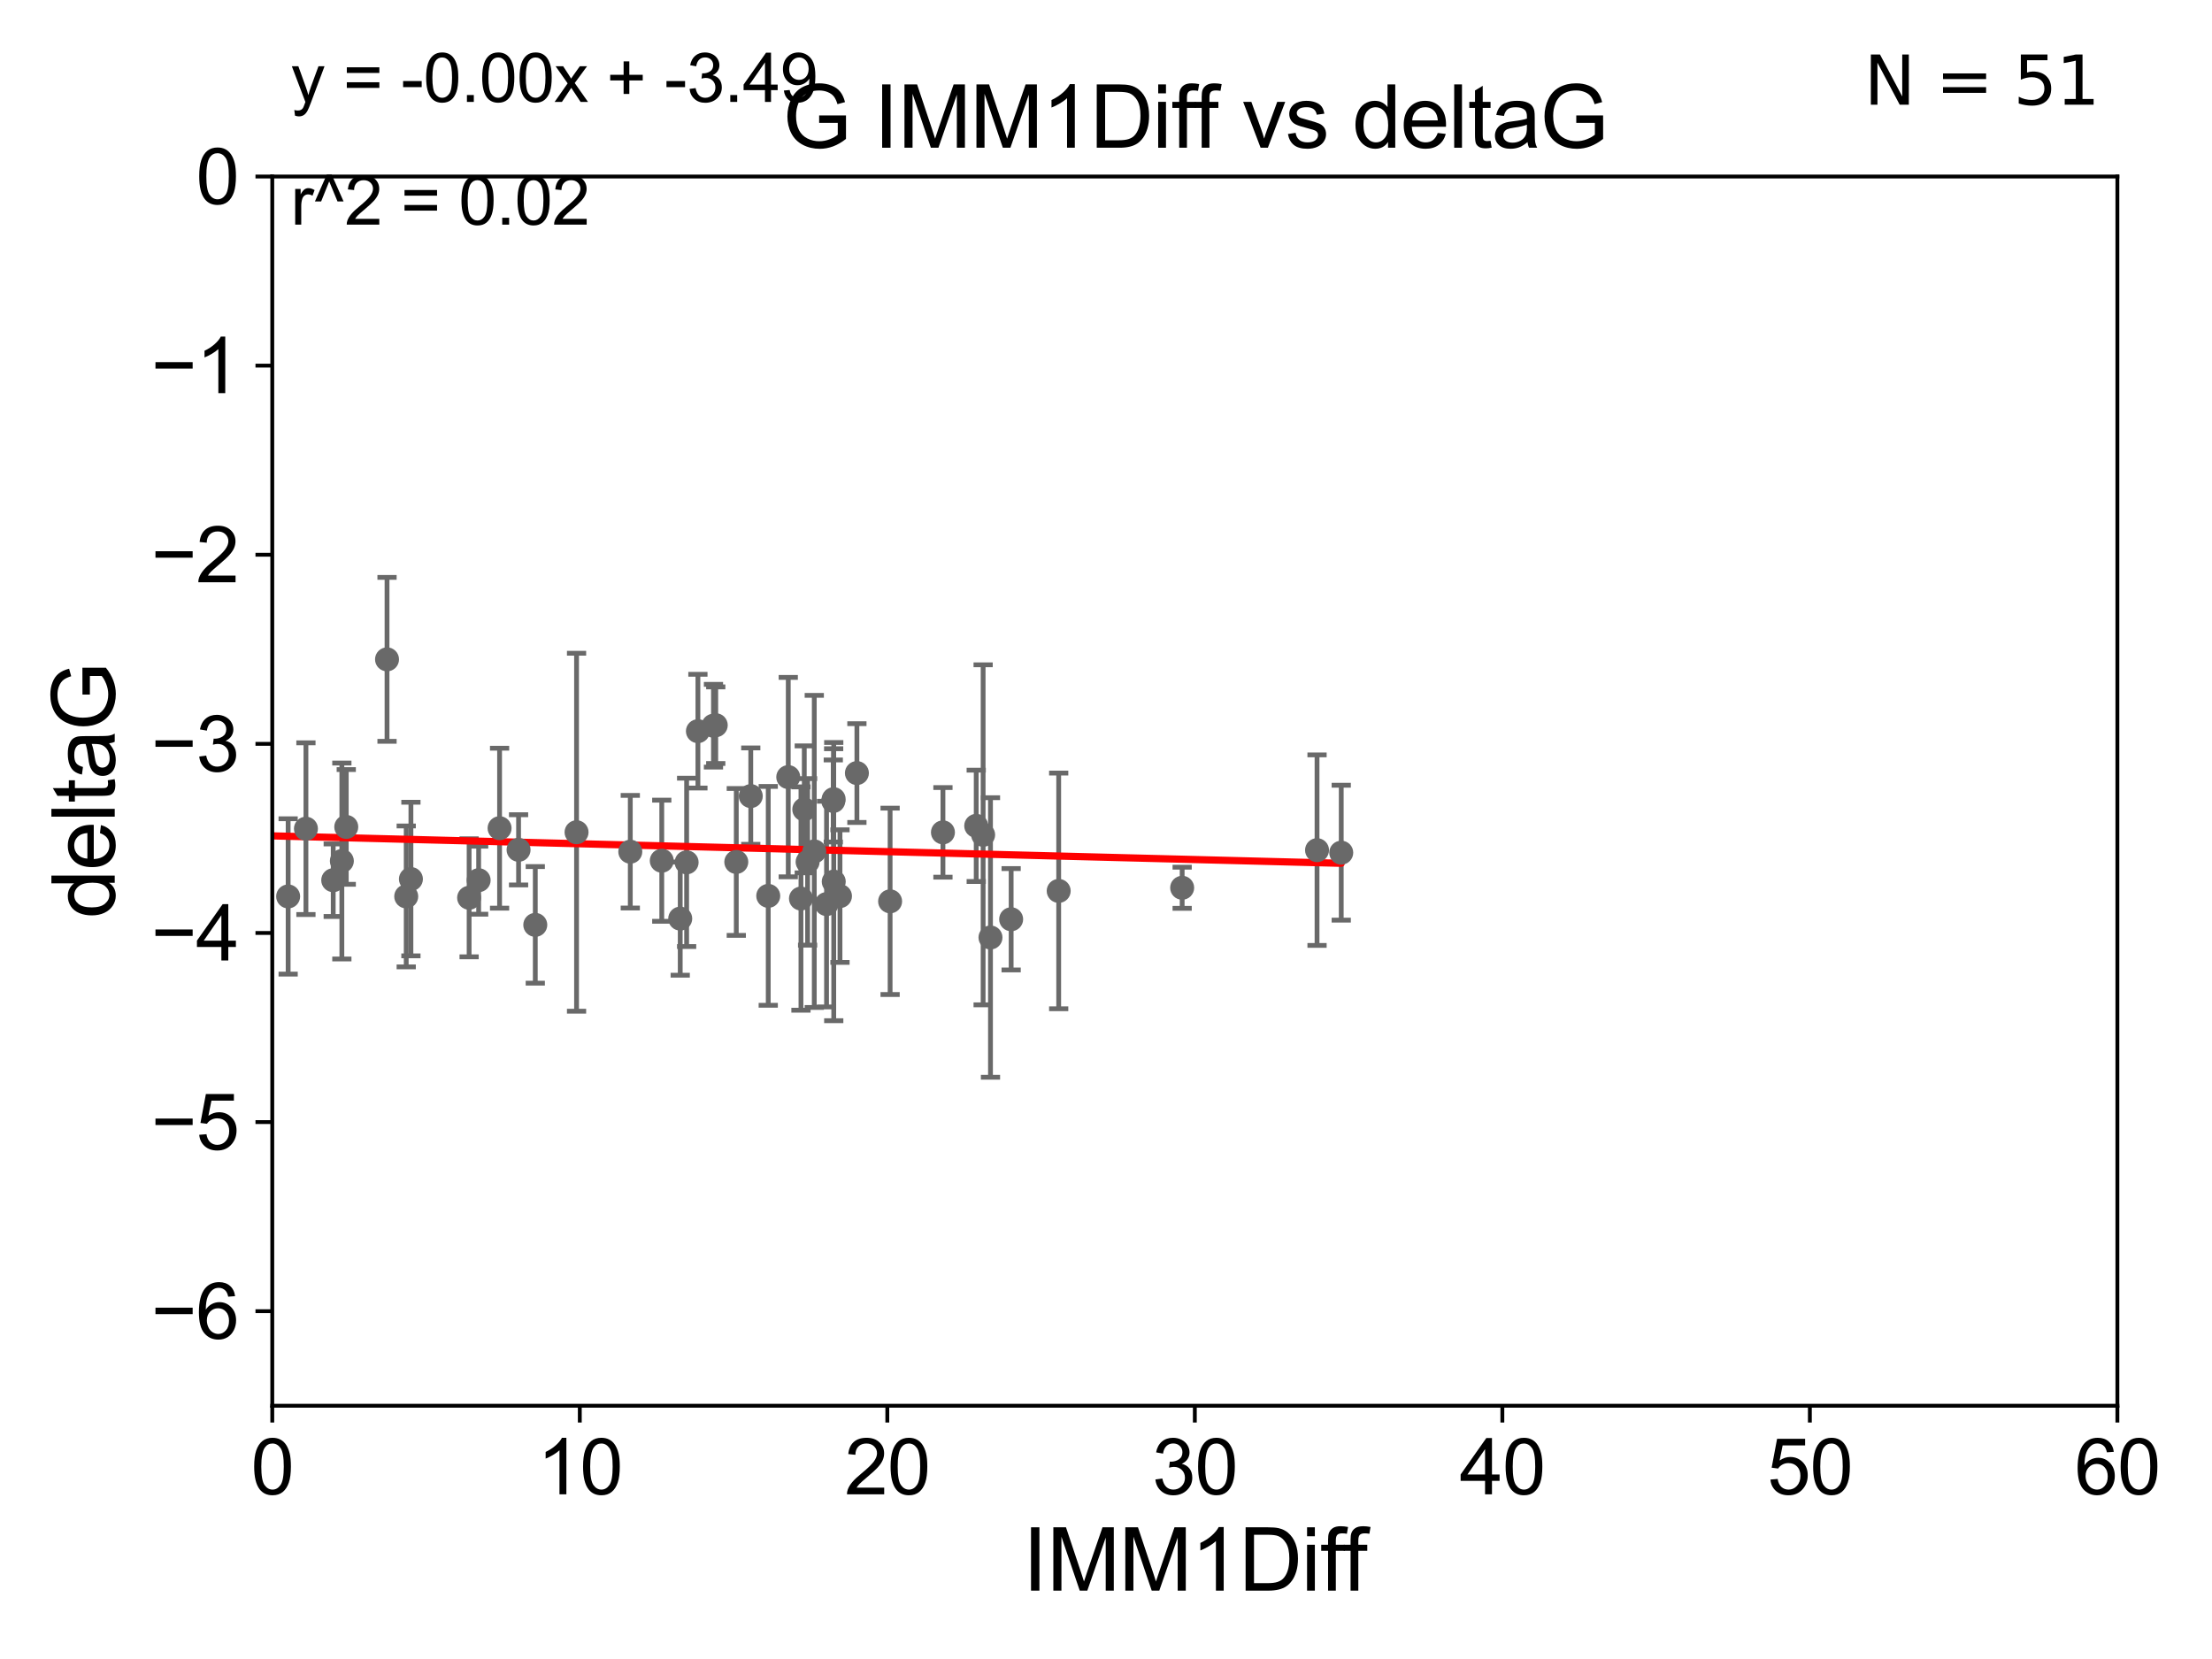 <?xml version="1.0" encoding="utf-8" standalone="no"?>
<!DOCTYPE svg PUBLIC "-//W3C//DTD SVG 1.1//EN"
  "http://www.w3.org/Graphics/SVG/1.1/DTD/svg11.dtd">
<svg xmlns:xlink="http://www.w3.org/1999/xlink" width="460.8pt" height="345.6pt" viewBox="0 0 460.8 345.6" xmlns="http://www.w3.org/2000/svg" version="1.1">
 <defs>
  <style type="text/css">*{stroke-linejoin: round; stroke-linecap: butt}</style>
 </defs>
 <g id="figure_1">
  <g id="patch_1">
   <path d="M 0 345.6 
L 460.8 345.6 
L 460.8 0 
L 0 0 
z
" style="fill: #ffffff"/>
  </g>
  <g id="axes_1">
   <g id="patch_2">
    <path d="M 56.72 292.84 
L 441.09 292.84 
L 441.09 36.775 
L 56.72 36.775 
z
" style="fill: #ffffff"/>
   </g>
   <g id="PathCollection_1">
    <defs>
     <path id="m545cf6ed27" d="M 0 1.118 
C 0.297 1.118 0.581 1 0.791 0.791 
C 1 0.581 1.118 0.297 1.118 0 
C 1.118 -0.297 1 -0.581 0.791 -0.791 
C 0.581 -1 0.297 -1.118 0 -1.118 
C -0.297 -1.118 -0.581 -1 -0.791 -0.791 
C -1 -0.581 -1.118 -0.297 -1.118 0 
C -1.118 0.297 -1 0.581 -0.791 0.791 
C -0.581 1 -0.297 1.118 0 1.118 
z
" style="stroke: #696969"/>
    </defs>
    <g clip-path="url(#p3d6244d937)">
     <use xlink:href="#m545cf6ed27" x="69.416" y="183.361" style="fill: #696969; stroke: #696969"/>
     <use xlink:href="#m545cf6ed27" x="160.039" y="186.627" style="fill: #696969; stroke: #696969"/>
     <use xlink:href="#m545cf6ed27" x="185.426" y="187.766" style="fill: #696969; stroke: #696969"/>
     <use xlink:href="#m545cf6ed27" x="104.072" y="172.527" style="fill: #696969; stroke: #696969"/>
     <use xlink:href="#m545cf6ed27" x="99.711" y="183.361" style="fill: #696969; stroke: #696969"/>
     <use xlink:href="#m545cf6ed27" x="141.704" y="191.362" style="fill: #696969; stroke: #696969"/>
     <use xlink:href="#m545cf6ed27" x="60.026" y="186.743" style="fill: #696969; stroke: #696969"/>
     <use xlink:href="#m545cf6ed27" x="174.984" y="186.675" style="fill: #696969; stroke: #696969"/>
     <use xlink:href="#m545cf6ed27" x="196.432" y="173.397" style="fill: #696969; stroke: #696969"/>
     <use xlink:href="#m545cf6ed27" x="32.195" y="175.566" style="fill: #696969; stroke: #696969"/>
     <use xlink:href="#m545cf6ed27" x="51.266" y="177.712" style="fill: #696969; stroke: #696969"/>
     <use xlink:href="#m545cf6ed27" x="84.623" y="186.741" style="fill: #696969; stroke: #696969"/>
     <use xlink:href="#m545cf6ed27" x="111.509" y="192.668" style="fill: #696969; stroke: #696969"/>
     <use xlink:href="#m545cf6ed27" x="80.625" y="137.356" style="fill: #696969; stroke: #696969"/>
     <use xlink:href="#m545cf6ed27" x="220.545" y="185.595" style="fill: #696969; stroke: #696969"/>
     <use xlink:href="#m545cf6ed27" x="168.239" y="179.547" style="fill: #696969; stroke: #696969"/>
     <use xlink:href="#m545cf6ed27" x="156.4" y="165.842" style="fill: #696969; stroke: #696969"/>
     <use xlink:href="#m545cf6ed27" x="173.684" y="183.656" style="fill: #696969; stroke: #696969"/>
     <use xlink:href="#m545cf6ed27" x="169.629" y="177.365" style="fill: #696969; stroke: #696969"/>
     <use xlink:href="#m545cf6ed27" x="206.336" y="195.295" style="fill: #696969; stroke: #696969"/>
     <use xlink:href="#m545cf6ed27" x="149.103" y="151.072" style="fill: #696969; stroke: #696969"/>
     <use xlink:href="#m545cf6ed27" x="166.855" y="187.184" style="fill: #696969; stroke: #696969"/>
     <use xlink:href="#m545cf6ed27" x="246.266" y="184.94" style="fill: #696969; stroke: #696969"/>
     <use xlink:href="#m545cf6ed27" x="25.751" y="170.809" style="fill: #696969; stroke: #696969"/>
     <use xlink:href="#m545cf6ed27" x="210.641" y="191.497" style="fill: #696969; stroke: #696969"/>
     <use xlink:href="#m545cf6ed27" x="145.388" y="152.317" style="fill: #696969; stroke: #696969"/>
     <use xlink:href="#m545cf6ed27" x="148.629" y="151.181" style="fill: #696969; stroke: #696969"/>
     <use xlink:href="#m545cf6ed27" x="137.859" y="179.304" style="fill: #696969; stroke: #696969"/>
     <use xlink:href="#m545cf6ed27" x="153.383" y="179.561" style="fill: #696969; stroke: #696969"/>
     <use xlink:href="#m545cf6ed27" x="72.132" y="172.264" style="fill: #696969; stroke: #696969"/>
     <use xlink:href="#m545cf6ed27" x="172.185" y="188.337" style="fill: #696969; stroke: #696969"/>
     <use xlink:href="#m545cf6ed27" x="274.363" y="177.103" style="fill: #696969; stroke: #696969"/>
     <use xlink:href="#m545cf6ed27" x="167.547" y="168.607" style="fill: #696969; stroke: #696969"/>
     <use xlink:href="#m545cf6ed27" x="85.602" y="183.121" style="fill: #696969; stroke: #696969"/>
     <use xlink:href="#m545cf6ed27" x="25.257" y="157.948" style="fill: #696969; stroke: #696969"/>
     <use xlink:href="#m545cf6ed27" x="279.405" y="177.627" style="fill: #696969; stroke: #696969"/>
     <use xlink:href="#m545cf6ed27" x="108.028" y="177.035" style="fill: #696969; stroke: #696969"/>
     <use xlink:href="#m545cf6ed27" x="97.726" y="187.024" style="fill: #696969; stroke: #696969"/>
     <use xlink:href="#m545cf6ed27" x="131.301" y="177.423" style="fill: #696969; stroke: #696969"/>
     <use xlink:href="#m545cf6ed27" x="173.588" y="166.859" style="fill: #696969; stroke: #696969"/>
     <use xlink:href="#m545cf6ed27" x="204.805" y="173.908" style="fill: #696969; stroke: #696969"/>
     <use xlink:href="#m545cf6ed27" x="63.732" y="172.629" style="fill: #696969; stroke: #696969"/>
     <use xlink:href="#m545cf6ed27" x="120.106" y="173.37" style="fill: #696969; stroke: #696969"/>
     <use xlink:href="#m545cf6ed27" x="71.215" y="179.365" style="fill: #696969; stroke: #696969"/>
     <use xlink:href="#m545cf6ed27" x="203.364" y="172.036" style="fill: #696969; stroke: #696969"/>
     <use xlink:href="#m545cf6ed27" x="164.209" y="161.883" style="fill: #696969; stroke: #696969"/>
     <use xlink:href="#m545cf6ed27" x="178.508" y="161.044" style="fill: #696969; stroke: #696969"/>
     <use xlink:href="#m545cf6ed27" x="46.3" y="170.152" style="fill: #696969; stroke: #696969"/>
     <use xlink:href="#m545cf6ed27" x="143.037" y="179.642" style="fill: #696969; stroke: #696969"/>
     <use xlink:href="#m545cf6ed27" x="173.665" y="166.478" style="fill: #696969; stroke: #696969"/>
     <use xlink:href="#m545cf6ed27" x="43.572" y="185.726" style="fill: #696969; stroke: #696969"/>
    </g>
   </g>
   <g id="matplotlib.axis_1">
    <g id="xtick_1">
     <g id="line2d_1">
      <defs>
       <path id="md405a43308" d="M 0 0 
L 0 3.5 
" style="stroke: #000000; stroke-width: 0.8"/>
      </defs>
      <g>
       <use xlink:href="#md405a43308" x="56.72" y="292.84" style="stroke: #000000; stroke-width: 0.8"/>
      </g>
     </g>
     <g id="text_1">
      <!-- 0 -->
      <g transform="translate(52.271 311.293)scale(0.16 -0.16)">
       <defs>
        <path id="ArialMT-30" d="M 266 2259 
Q 266 3072 433 3567 
Q 600 4063 929 4331 
Q 1259 4600 1759 4600 
Q 2128 4600 2406 4451 
Q 2684 4303 2865 4023 
Q 3047 3744 3150 3342 
Q 3253 2941 3253 2259 
Q 3253 1453 3087 958 
Q 2922 463 2592 192 
Q 2263 -78 1759 -78 
Q 1097 -78 719 397 
Q 266 969 266 2259 
z
M 844 2259 
Q 844 1131 1108 757 
Q 1372 384 1759 384 
Q 2147 384 2411 759 
Q 2675 1134 2675 2259 
Q 2675 3391 2411 3762 
Q 2147 4134 1753 4134 
Q 1366 4134 1134 3806 
Q 844 3388 844 2259 
z
" transform="scale(0.016)"/>
       </defs>
       <use xlink:href="#ArialMT-30"/>
      </g>
     </g>
    </g>
    <g id="xtick_2">
     <g id="line2d_2">
      <g>
       <use xlink:href="#md405a43308" x="120.782" y="292.84" style="stroke: #000000; stroke-width: 0.8"/>
      </g>
     </g>
     <g id="text_2">
      <!-- 10 -->
      <g transform="translate(111.884 311.293)scale(0.16 -0.16)">
       <defs>
        <path id="ArialMT-31" d="M 2384 0 
L 1822 0 
L 1822 3584 
Q 1619 3391 1289 3197 
Q 959 3003 697 2906 
L 697 3450 
Q 1169 3672 1522 3987 
Q 1875 4303 2022 4600 
L 2384 4600 
L 2384 0 
z
" transform="scale(0.016)"/>
       </defs>
       <use xlink:href="#ArialMT-31"/>
       <use xlink:href="#ArialMT-30" x="55.615"/>
      </g>
     </g>
    </g>
    <g id="xtick_3">
     <g id="line2d_3">
      <g>
       <use xlink:href="#md405a43308" x="184.843" y="292.84" style="stroke: #000000; stroke-width: 0.8"/>
      </g>
     </g>
     <g id="text_3">
      <!-- 20 -->
      <g transform="translate(175.946 311.293)scale(0.16 -0.16)">
       <defs>
        <path id="ArialMT-32" d="M 3222 541 
L 3222 0 
L 194 0 
Q 188 203 259 391 
Q 375 700 629 1000 
Q 884 1300 1366 1694 
Q 2113 2306 2375 2664 
Q 2638 3022 2638 3341 
Q 2638 3675 2398 3904 
Q 2159 4134 1775 4134 
Q 1369 4134 1125 3890 
Q 881 3647 878 3216 
L 300 3275 
Q 359 3922 746 4261 
Q 1134 4600 1788 4600 
Q 2447 4600 2831 4234 
Q 3216 3869 3216 3328 
Q 3216 3053 3103 2787 
Q 2991 2522 2730 2228 
Q 2469 1934 1863 1422 
Q 1356 997 1212 845 
Q 1069 694 975 541 
L 3222 541 
z
" transform="scale(0.016)"/>
       </defs>
       <use xlink:href="#ArialMT-32"/>
       <use xlink:href="#ArialMT-30" x="55.615"/>
      </g>
     </g>
    </g>
    <g id="xtick_4">
     <g id="line2d_4">
      <g>
       <use xlink:href="#md405a43308" x="248.905" y="292.84" style="stroke: #000000; stroke-width: 0.8"/>
      </g>
     </g>
     <g id="text_4">
      <!-- 30 -->
      <g transform="translate(240.007 311.293)scale(0.16 -0.16)">
       <defs>
        <path id="ArialMT-33" d="M 269 1209 
L 831 1284 
Q 928 806 1161 595 
Q 1394 384 1728 384 
Q 2125 384 2398 659 
Q 2672 934 2672 1341 
Q 2672 1728 2419 1979 
Q 2166 2231 1775 2231 
Q 1616 2231 1378 2169 
L 1441 2663 
Q 1497 2656 1531 2656 
Q 1891 2656 2178 2843 
Q 2466 3031 2466 3422 
Q 2466 3731 2256 3934 
Q 2047 4138 1716 4138 
Q 1388 4138 1169 3931 
Q 950 3725 888 3313 
L 325 3413 
Q 428 3978 793 4289 
Q 1159 4600 1703 4600 
Q 2078 4600 2393 4439 
Q 2709 4278 2876 4000 
Q 3044 3722 3044 3409 
Q 3044 3113 2884 2869 
Q 2725 2625 2413 2481 
Q 2819 2388 3044 2092 
Q 3269 1797 3269 1353 
Q 3269 753 2831 336 
Q 2394 -81 1725 -81 
Q 1122 -81 723 278 
Q 325 638 269 1209 
z
" transform="scale(0.016)"/>
       </defs>
       <use xlink:href="#ArialMT-33"/>
       <use xlink:href="#ArialMT-30" x="55.615"/>
      </g>
     </g>
    </g>
    <g id="xtick_5">
     <g id="line2d_5">
      <g>
       <use xlink:href="#md405a43308" x="312.967" y="292.84" style="stroke: #000000; stroke-width: 0.8"/>
      </g>
     </g>
     <g id="text_5">
      <!-- 40 -->
      <g transform="translate(304.069 311.293)scale(0.16 -0.16)">
       <defs>
        <path id="ArialMT-34" d="M 2069 0 
L 2069 1097 
L 81 1097 
L 81 1613 
L 2172 4581 
L 2631 4581 
L 2631 1613 
L 3250 1613 
L 3250 1097 
L 2631 1097 
L 2631 0 
L 2069 0 
z
M 2069 1613 
L 2069 3678 
L 634 1613 
L 2069 1613 
z
" transform="scale(0.016)"/>
       </defs>
       <use xlink:href="#ArialMT-34"/>
       <use xlink:href="#ArialMT-30" x="55.615"/>
      </g>
     </g>
    </g>
    <g id="xtick_6">
     <g id="line2d_6">
      <g>
       <use xlink:href="#md405a43308" x="377.028" y="292.84" style="stroke: #000000; stroke-width: 0.8"/>
      </g>
     </g>
     <g id="text_6">
      <!-- 50 -->
      <g transform="translate(368.131 311.293)scale(0.16 -0.16)">
       <defs>
        <path id="ArialMT-35" d="M 266 1200 
L 856 1250 
Q 922 819 1161 601 
Q 1400 384 1738 384 
Q 2144 384 2425 690 
Q 2706 997 2706 1503 
Q 2706 1984 2436 2262 
Q 2166 2541 1728 2541 
Q 1456 2541 1237 2417 
Q 1019 2294 894 2097 
L 366 2166 
L 809 4519 
L 3088 4519 
L 3088 3981 
L 1259 3981 
L 1013 2750 
Q 1425 3038 1878 3038 
Q 2478 3038 2890 2622 
Q 3303 2206 3303 1553 
Q 3303 931 2941 478 
Q 2500 -78 1738 -78 
Q 1113 -78 717 272 
Q 322 622 266 1200 
z
" transform="scale(0.016)"/>
       </defs>
       <use xlink:href="#ArialMT-35"/>
       <use xlink:href="#ArialMT-30" x="55.615"/>
      </g>
     </g>
    </g>
    <g id="xtick_7">
     <g id="line2d_7">
      <g>
       <use xlink:href="#md405a43308" x="441.09" y="292.84" style="stroke: #000000; stroke-width: 0.8"/>
      </g>
     </g>
     <g id="text_7">
      <!-- 60 -->
      <g transform="translate(432.192 311.293)scale(0.16 -0.16)">
       <defs>
        <path id="ArialMT-36" d="M 3184 3459 
L 2625 3416 
Q 2550 3747 2413 3897 
Q 2184 4138 1850 4138 
Q 1581 4138 1378 3988 
Q 1113 3794 959 3422 
Q 806 3050 800 2363 
Q 1003 2672 1297 2822 
Q 1591 2972 1913 2972 
Q 2475 2972 2870 2558 
Q 3266 2144 3266 1488 
Q 3266 1056 3080 686 
Q 2894 316 2569 119 
Q 2244 -78 1831 -78 
Q 1128 -78 684 439 
Q 241 956 241 2144 
Q 241 3472 731 4075 
Q 1159 4600 1884 4600 
Q 2425 4600 2770 4297 
Q 3116 3994 3184 3459 
z
M 888 1484 
Q 888 1194 1011 928 
Q 1134 663 1356 523 
Q 1578 384 1822 384 
Q 2178 384 2434 671 
Q 2691 959 2691 1453 
Q 2691 1928 2437 2201 
Q 2184 2475 1800 2475 
Q 1419 2475 1153 2201 
Q 888 1928 888 1484 
z
" transform="scale(0.016)"/>
       </defs>
       <use xlink:href="#ArialMT-36"/>
       <use xlink:href="#ArialMT-30" x="55.615"/>
      </g>
     </g>
    </g>
    <g id="text_8">
     <!-- IMM1Diff -->
     <g transform="translate(213.064 331.357)scale(0.18 -0.18)">
      <defs>
       <path id="ArialMT-49" d="M 597 0 
L 597 4581 
L 1203 4581 
L 1203 0 
L 597 0 
z
" transform="scale(0.016)"/>
       <path id="ArialMT-4d" d="M 475 0 
L 475 4581 
L 1388 4581 
L 2472 1338 
Q 2622 884 2691 659 
Q 2769 909 2934 1394 
L 4031 4581 
L 4847 4581 
L 4847 0 
L 4263 0 
L 4263 3834 
L 2931 0 
L 2384 0 
L 1059 3900 
L 1059 0 
L 475 0 
z
" transform="scale(0.016)"/>
       <path id="ArialMT-44" d="M 494 0 
L 494 4581 
L 2072 4581 
Q 2606 4581 2888 4516 
Q 3281 4425 3559 4188 
Q 3922 3881 4101 3404 
Q 4281 2928 4281 2316 
Q 4281 1794 4159 1391 
Q 4038 988 3847 723 
Q 3656 459 3429 307 
Q 3203 156 2883 78 
Q 2563 0 2147 0 
L 494 0 
z
M 1100 541 
L 2078 541 
Q 2531 541 2789 625 
Q 3047 709 3200 863 
Q 3416 1078 3536 1442 
Q 3656 1806 3656 2325 
Q 3656 3044 3420 3430 
Q 3184 3816 2847 3947 
Q 2603 4041 2063 4041 
L 1100 4041 
L 1100 541 
z
" transform="scale(0.016)"/>
       <path id="ArialMT-69" d="M 425 3934 
L 425 4581 
L 988 4581 
L 988 3934 
L 425 3934 
z
M 425 0 
L 425 3319 
L 988 3319 
L 988 0 
L 425 0 
z
" transform="scale(0.016)"/>
       <path id="ArialMT-66" d="M 556 0 
L 556 2881 
L 59 2881 
L 59 3319 
L 556 3319 
L 556 3672 
Q 556 4006 616 4169 
Q 697 4388 901 4523 
Q 1106 4659 1475 4659 
Q 1713 4659 2000 4603 
L 1916 4113 
Q 1741 4144 1584 4144 
Q 1328 4144 1222 4034 
Q 1116 3925 1116 3625 
L 1116 3319 
L 1763 3319 
L 1763 2881 
L 1116 2881 
L 1116 0 
L 556 0 
z
" transform="scale(0.016)"/>
      </defs>
      <use xlink:href="#ArialMT-49"/>
      <use xlink:href="#ArialMT-4d" x="27.783"/>
      <use xlink:href="#ArialMT-4d" x="111.084"/>
      <use xlink:href="#ArialMT-31" x="194.385"/>
      <use xlink:href="#ArialMT-44" x="250"/>
      <use xlink:href="#ArialMT-69" x="322.217"/>
      <use xlink:href="#ArialMT-66" x="344.434"/>
      <use xlink:href="#ArialMT-66" x="370.467"/>
     </g>
    </g>
   </g>
   <g id="matplotlib.axis_2">
    <g id="ytick_1">
     <g id="line2d_8">
      <defs>
       <path id="ma9008162e4" d="M 0 0 
L -3.5 0 
" style="stroke: #000000; stroke-width: 0.8"/>
      </defs>
      <g>
       <use xlink:href="#ma9008162e4" x="56.72" y="273.143" style="stroke: #000000; stroke-width: 0.8"/>
      </g>
     </g>
     <g id="text_9">
      <!-- −6 -->
      <g transform="translate(31.477 278.869)scale(0.16 -0.16)">
       <defs>
        <path id="ArialMT-2212" d="M 3381 1997 
L 356 1997 
L 356 2522 
L 3381 2522 
L 3381 1997 
z
" transform="scale(0.016)"/>
       </defs>
       <use xlink:href="#ArialMT-2212"/>
       <use xlink:href="#ArialMT-36" x="58.398"/>
      </g>
     </g>
    </g>
    <g id="ytick_2">
     <g id="line2d_9">
      <g>
       <use xlink:href="#ma9008162e4" x="56.72" y="233.748" style="stroke: #000000; stroke-width: 0.8"/>
      </g>
     </g>
     <g id="text_10">
      <!-- −5 -->
      <g transform="translate(31.477 239.474)scale(0.16 -0.16)">
       <use xlink:href="#ArialMT-2212"/>
       <use xlink:href="#ArialMT-35" x="58.398"/>
      </g>
     </g>
    </g>
    <g id="ytick_3">
     <g id="line2d_10">
      <g>
       <use xlink:href="#ma9008162e4" x="56.72" y="194.353" style="stroke: #000000; stroke-width: 0.8"/>
      </g>
     </g>
     <g id="text_11">
      <!-- −4 -->
      <g transform="translate(31.477 200.08)scale(0.16 -0.16)">
       <use xlink:href="#ArialMT-2212"/>
       <use xlink:href="#ArialMT-34" x="58.398"/>
      </g>
     </g>
    </g>
    <g id="ytick_4">
     <g id="line2d_11">
      <g>
       <use xlink:href="#ma9008162e4" x="56.72" y="154.959" style="stroke: #000000; stroke-width: 0.8"/>
      </g>
     </g>
     <g id="text_12">
      <!-- −3 -->
      <g transform="translate(31.477 160.685)scale(0.16 -0.16)">
       <use xlink:href="#ArialMT-2212"/>
       <use xlink:href="#ArialMT-33" x="58.398"/>
      </g>
     </g>
    </g>
    <g id="ytick_5">
     <g id="line2d_12">
      <g>
       <use xlink:href="#ma9008162e4" x="56.72" y="115.564" style="stroke: #000000; stroke-width: 0.8"/>
      </g>
     </g>
     <g id="text_13">
      <!-- −2 -->
      <g transform="translate(31.477 121.29)scale(0.16 -0.16)">
       <use xlink:href="#ArialMT-2212"/>
       <use xlink:href="#ArialMT-32" x="58.398"/>
      </g>
     </g>
    </g>
    <g id="ytick_6">
     <g id="line2d_13">
      <g>
       <use xlink:href="#ma9008162e4" x="56.72" y="76.17" style="stroke: #000000; stroke-width: 0.8"/>
      </g>
     </g>
     <g id="text_14">
      <!-- −1 -->
      <g transform="translate(31.477 81.896)scale(0.16 -0.16)">
       <use xlink:href="#ArialMT-2212"/>
       <use xlink:href="#ArialMT-31" x="58.398"/>
      </g>
     </g>
    </g>
    <g id="ytick_7">
     <g id="line2d_14">
      <g>
       <use xlink:href="#ma9008162e4" x="56.72" y="36.775" style="stroke: #000000; stroke-width: 0.8"/>
      </g>
     </g>
     <g id="text_15">
      <!-- 0 -->
      <g transform="translate(40.822 42.501)scale(0.16 -0.16)">
       <use xlink:href="#ArialMT-30"/>
      </g>
     </g>
    </g>
    <g id="text_16">
     <!-- deltaG -->
     <g transform="translate(23.9 191.322)rotate(-90)scale(0.18 -0.18)">
      <defs>
       <path id="ArialMT-64" d="M 2575 0 
L 2575 419 
Q 2259 -75 1647 -75 
Q 1250 -75 917 144 
Q 584 363 401 755 
Q 219 1147 219 1656 
Q 219 2153 384 2558 
Q 550 2963 881 3178 
Q 1213 3394 1622 3394 
Q 1922 3394 2156 3267 
Q 2391 3141 2538 2938 
L 2538 4581 
L 3097 4581 
L 3097 0 
L 2575 0 
z
M 797 1656 
Q 797 1019 1065 703 
Q 1334 388 1700 388 
Q 2069 388 2326 689 
Q 2584 991 2584 1609 
Q 2584 2291 2321 2609 
Q 2059 2928 1675 2928 
Q 1300 2928 1048 2622 
Q 797 2316 797 1656 
z
" transform="scale(0.016)"/>
       <path id="ArialMT-65" d="M 2694 1069 
L 3275 997 
Q 3138 488 2766 206 
Q 2394 -75 1816 -75 
Q 1088 -75 661 373 
Q 234 822 234 1631 
Q 234 2469 665 2931 
Q 1097 3394 1784 3394 
Q 2450 3394 2872 2941 
Q 3294 2488 3294 1666 
Q 3294 1616 3291 1516 
L 816 1516 
Q 847 969 1125 678 
Q 1403 388 1819 388 
Q 2128 388 2347 550 
Q 2566 713 2694 1069 
z
M 847 1978 
L 2700 1978 
Q 2663 2397 2488 2606 
Q 2219 2931 1791 2931 
Q 1403 2931 1139 2672 
Q 875 2413 847 1978 
z
" transform="scale(0.016)"/>
       <path id="ArialMT-6c" d="M 409 0 
L 409 4581 
L 972 4581 
L 972 0 
L 409 0 
z
" transform="scale(0.016)"/>
       <path id="ArialMT-74" d="M 1650 503 
L 1731 6 
Q 1494 -44 1306 -44 
Q 1000 -44 831 53 
Q 663 150 594 308 
Q 525 466 525 972 
L 525 2881 
L 113 2881 
L 113 3319 
L 525 3319 
L 525 4141 
L 1084 4478 
L 1084 3319 
L 1650 3319 
L 1650 2881 
L 1084 2881 
L 1084 941 
Q 1084 700 1114 631 
Q 1144 563 1211 522 
Q 1278 481 1403 481 
Q 1497 481 1650 503 
z
" transform="scale(0.016)"/>
       <path id="ArialMT-61" d="M 2588 409 
Q 2275 144 1986 34 
Q 1697 -75 1366 -75 
Q 819 -75 525 192 
Q 231 459 231 875 
Q 231 1119 342 1320 
Q 453 1522 633 1644 
Q 813 1766 1038 1828 
Q 1203 1872 1538 1913 
Q 2219 1994 2541 2106 
Q 2544 2222 2544 2253 
Q 2544 2597 2384 2738 
Q 2169 2928 1744 2928 
Q 1347 2928 1158 2789 
Q 969 2650 878 2297 
L 328 2372 
Q 403 2725 575 2942 
Q 747 3159 1072 3276 
Q 1397 3394 1825 3394 
Q 2250 3394 2515 3294 
Q 2781 3194 2906 3042 
Q 3031 2891 3081 2659 
Q 3109 2516 3109 2141 
L 3109 1391 
Q 3109 606 3145 398 
Q 3181 191 3288 0 
L 2700 0 
Q 2613 175 2588 409 
z
M 2541 1666 
Q 2234 1541 1622 1453 
Q 1275 1403 1131 1340 
Q 988 1278 909 1158 
Q 831 1038 831 891 
Q 831 666 1001 516 
Q 1172 366 1500 366 
Q 1825 366 2078 508 
Q 2331 650 2450 897 
Q 2541 1088 2541 1459 
L 2541 1666 
z
" transform="scale(0.016)"/>
       <path id="ArialMT-47" d="M 2638 1797 
L 2638 2334 
L 4578 2338 
L 4578 638 
Q 4131 281 3656 101 
Q 3181 -78 2681 -78 
Q 2006 -78 1454 211 
Q 903 500 622 1047 
Q 341 1594 341 2269 
Q 341 2938 620 3517 
Q 900 4097 1425 4378 
Q 1950 4659 2634 4659 
Q 3131 4659 3532 4498 
Q 3934 4338 4162 4050 
Q 4391 3763 4509 3300 
L 3963 3150 
Q 3859 3500 3706 3700 
Q 3553 3900 3268 4020 
Q 2984 4141 2638 4141 
Q 2222 4141 1919 4014 
Q 1616 3888 1430 3681 
Q 1244 3475 1141 3228 
Q 966 2803 966 2306 
Q 966 1694 1177 1281 
Q 1388 869 1791 669 
Q 2194 469 2647 469 
Q 3041 469 3416 620 
Q 3791 772 3984 944 
L 3984 1797 
L 2638 1797 
z
" transform="scale(0.016)"/>
      </defs>
      <use xlink:href="#ArialMT-64"/>
      <use xlink:href="#ArialMT-65" x="55.615"/>
      <use xlink:href="#ArialMT-6c" x="111.23"/>
      <use xlink:href="#ArialMT-74" x="133.447"/>
      <use xlink:href="#ArialMT-61" x="161.23"/>
      <use xlink:href="#ArialMT-47" x="216.846"/>
     </g>
    </g>
   </g>
   <g id="LineCollection_1">
    <path d="M 69.416 190.918 
L 69.416 175.804 
" clip-path="url(#p3d6244d937)" style="fill: none; stroke: #696969"/>
    <path d="M 160.039 209.422 
L 160.039 163.832 
" clip-path="url(#p3d6244d937)" style="fill: none; stroke: #696969"/>
    <path d="M 185.426 207.177 
L 185.426 168.355 
" clip-path="url(#p3d6244d937)" style="fill: none; stroke: #696969"/>
    <path d="M 104.072 189.186 
L 104.072 155.867 
" clip-path="url(#p3d6244d937)" style="fill: none; stroke: #696969"/>
    <path d="M 99.711 190.447 
L 99.711 176.274 
" clip-path="url(#p3d6244d937)" style="fill: none; stroke: #696969"/>
    <path d="M 141.704 203.155 
L 141.704 179.569 
" clip-path="url(#p3d6244d937)" style="fill: none; stroke: #696969"/>
    <path d="M 60.026 202.923 
L 60.026 170.563 
" clip-path="url(#p3d6244d937)" style="fill: none; stroke: #696969"/>
    <path d="M 174.984 200.482 
L 174.984 172.868 
" clip-path="url(#p3d6244d937)" style="fill: none; stroke: #696969"/>
    <path d="M 196.432 182.729 
L 196.432 164.065 
" clip-path="url(#p3d6244d937)" style="fill: none; stroke: #696969"/>
    <path d="M 32.195 205.447 
L 32.195 145.685 
" clip-path="url(#p3d6244d937)" style="fill: none; stroke: #696969"/>
    <path d="M 51.266 192.894 
L 51.266 162.53 
" clip-path="url(#p3d6244d937)" style="fill: none; stroke: #696969"/>
    <path d="M 84.623 201.422 
L 84.623 172.061 
" clip-path="url(#p3d6244d937)" style="fill: none; stroke: #696969"/>
    <path d="M 111.509 204.811 
L 111.509 180.525 
" clip-path="url(#p3d6244d937)" style="fill: none; stroke: #696969"/>
    <path d="M 80.625 154.429 
L 80.625 120.283 
" clip-path="url(#p3d6244d937)" style="fill: none; stroke: #696969"/>
    <path d="M 220.545 210.144 
L 220.545 161.047 
" clip-path="url(#p3d6244d937)" style="fill: none; stroke: #696969"/>
    <path d="M 168.239 196.891 
L 168.239 162.203 
" clip-path="url(#p3d6244d937)" style="fill: none; stroke: #696969"/>
    <path d="M 156.4 175.881 
L 156.4 155.804 
" clip-path="url(#p3d6244d937)" style="fill: none; stroke: #696969"/>
    <path d="M 173.684 212.633 
L 173.684 154.679 
" clip-path="url(#p3d6244d937)" style="fill: none; stroke: #696969"/>
    <path d="M 169.629 209.872 
L 169.629 144.859 
" clip-path="url(#p3d6244d937)" style="fill: none; stroke: #696969"/>
    <path d="M 206.336 224.411 
L 206.336 166.18 
" clip-path="url(#p3d6244d937)" style="fill: none; stroke: #696969"/>
    <path d="M 149.103 159.052 
L 149.103 143.092 
" clip-path="url(#p3d6244d937)" style="fill: none; stroke: #696969"/>
    <path d="M 166.855 210.444 
L 166.855 163.924 
" clip-path="url(#p3d6244d937)" style="fill: none; stroke: #696969"/>
    <path d="M 246.266 189.225 
L 246.266 180.655 
" clip-path="url(#p3d6244d937)" style="fill: none; stroke: #696969"/>
    <path d="M 25.751 190.416 
L 25.751 151.203 
" clip-path="url(#p3d6244d937)" style="fill: none; stroke: #696969"/>
    <path d="M 210.641 202.055 
L 210.641 180.939 
" clip-path="url(#p3d6244d937)" style="fill: none; stroke: #696969"/>
    <path d="M 145.388 164.165 
L 145.388 140.47 
" clip-path="url(#p3d6244d937)" style="fill: none; stroke: #696969"/>
    <path d="M 148.629 159.797 
L 148.629 142.564 
" clip-path="url(#p3d6244d937)" style="fill: none; stroke: #696969"/>
    <path d="M 137.859 191.921 
L 137.859 166.688 
" clip-path="url(#p3d6244d937)" style="fill: none; stroke: #696969"/>
    <path d="M 153.383 194.86 
L 153.383 164.263 
" clip-path="url(#p3d6244d937)" style="fill: none; stroke: #696969"/>
    <path d="M 72.132 184.214 
L 72.132 160.315 
" clip-path="url(#p3d6244d937)" style="fill: none; stroke: #696969"/>
    <path d="M 172.185 209.758 
L 172.185 166.916 
" clip-path="url(#p3d6244d937)" style="fill: none; stroke: #696969"/>
    <path d="M 274.363 196.949 
L 274.363 157.257 
" clip-path="url(#p3d6244d937)" style="fill: none; stroke: #696969"/>
    <path d="M 167.547 181.833 
L 167.547 155.381 
" clip-path="url(#p3d6244d937)" style="fill: none; stroke: #696969"/>
    <path d="M 85.602 199.12 
L 85.602 167.123 
" clip-path="url(#p3d6244d937)" style="fill: none; stroke: #696969"/>
    <path d="M 25.257 185.574 
L 25.257 130.321 
" clip-path="url(#p3d6244d937)" style="fill: none; stroke: #696969"/>
    <path d="M 279.405 191.679 
L 279.405 163.576 
" clip-path="url(#p3d6244d937)" style="fill: none; stroke: #696969"/>
    <path d="M 108.028 184.347 
L 108.028 169.723 
" clip-path="url(#p3d6244d937)" style="fill: none; stroke: #696969"/>
    <path d="M 97.726 199.324 
L 97.726 174.725 
" clip-path="url(#p3d6244d937)" style="fill: none; stroke: #696969"/>
    <path d="M 131.301 189.152 
L 131.301 165.694 
" clip-path="url(#p3d6244d937)" style="fill: none; stroke: #696969"/>
    <path d="M 173.588 175.403 
L 173.588 158.316 
" clip-path="url(#p3d6244d937)" style="fill: none; stroke: #696969"/>
    <path d="M 204.805 209.327 
L 204.805 138.489 
" clip-path="url(#p3d6244d937)" style="fill: none; stroke: #696969"/>
    <path d="M 63.732 190.515 
L 63.732 154.744 
" clip-path="url(#p3d6244d937)" style="fill: none; stroke: #696969"/>
    <path d="M 120.106 210.653 
L 120.106 136.087 
" clip-path="url(#p3d6244d937)" style="fill: none; stroke: #696969"/>
    <path d="M 71.215 199.772 
L 71.215 158.959 
" clip-path="url(#p3d6244d937)" style="fill: none; stroke: #696969"/>
    <path d="M 203.364 183.631 
L 203.364 160.441 
" clip-path="url(#p3d6244d937)" style="fill: none; stroke: #696969"/>
    <path d="M 164.209 182.651 
L 164.209 141.115 
" clip-path="url(#p3d6244d937)" style="fill: none; stroke: #696969"/>
    <path d="M 178.508 171.332 
L 178.508 150.755 
" clip-path="url(#p3d6244d937)" style="fill: none; stroke: #696969"/>
    <path d="M 46.3 182.166 
L 46.3 158.137 
" clip-path="url(#p3d6244d937)" style="fill: none; stroke: #696969"/>
    <path d="M 143.037 197.176 
L 143.037 162.108 
" clip-path="url(#p3d6244d937)" style="fill: none; stroke: #696969"/>
    <path d="M 173.665 176.985 
L 173.665 155.97 
" clip-path="url(#p3d6244d937)" style="fill: none; stroke: #696969"/>
    <path d="M 43.572 201.602 
L 43.572 169.849 
" clip-path="url(#p3d6244d937)" style="fill: none; stroke: #696969"/>
   </g>
   <g id="line2d_15">
    <defs>
     <path id="m00be8f2bbc" d="M 2 0 
L -2 -0 
" style="stroke: #696969"/>
    </defs>
    <g clip-path="url(#p3d6244d937)">
     <use xlink:href="#m00be8f2bbc" x="69.416" y="190.918" style="fill: #696969; stroke: #696969"/>
     <use xlink:href="#m00be8f2bbc" x="160.039" y="209.422" style="fill: #696969; stroke: #696969"/>
     <use xlink:href="#m00be8f2bbc" x="185.426" y="207.177" style="fill: #696969; stroke: #696969"/>
     <use xlink:href="#m00be8f2bbc" x="104.072" y="189.186" style="fill: #696969; stroke: #696969"/>
     <use xlink:href="#m00be8f2bbc" x="99.711" y="190.447" style="fill: #696969; stroke: #696969"/>
     <use xlink:href="#m00be8f2bbc" x="141.704" y="203.155" style="fill: #696969; stroke: #696969"/>
     <use xlink:href="#m00be8f2bbc" x="60.026" y="202.923" style="fill: #696969; stroke: #696969"/>
     <use xlink:href="#m00be8f2bbc" x="174.984" y="200.482" style="fill: #696969; stroke: #696969"/>
     <use xlink:href="#m00be8f2bbc" x="196.432" y="182.729" style="fill: #696969; stroke: #696969"/>
     <use xlink:href="#m00be8f2bbc" x="32.195" y="205.447" style="fill: #696969; stroke: #696969"/>
     <use xlink:href="#m00be8f2bbc" x="51.266" y="192.894" style="fill: #696969; stroke: #696969"/>
     <use xlink:href="#m00be8f2bbc" x="84.623" y="201.422" style="fill: #696969; stroke: #696969"/>
     <use xlink:href="#m00be8f2bbc" x="111.509" y="204.811" style="fill: #696969; stroke: #696969"/>
     <use xlink:href="#m00be8f2bbc" x="80.625" y="154.429" style="fill: #696969; stroke: #696969"/>
     <use xlink:href="#m00be8f2bbc" x="220.545" y="210.144" style="fill: #696969; stroke: #696969"/>
     <use xlink:href="#m00be8f2bbc" x="168.239" y="196.891" style="fill: #696969; stroke: #696969"/>
     <use xlink:href="#m00be8f2bbc" x="156.4" y="175.881" style="fill: #696969; stroke: #696969"/>
     <use xlink:href="#m00be8f2bbc" x="173.684" y="212.633" style="fill: #696969; stroke: #696969"/>
     <use xlink:href="#m00be8f2bbc" x="169.629" y="209.872" style="fill: #696969; stroke: #696969"/>
     <use xlink:href="#m00be8f2bbc" x="206.336" y="224.411" style="fill: #696969; stroke: #696969"/>
     <use xlink:href="#m00be8f2bbc" x="149.103" y="159.052" style="fill: #696969; stroke: #696969"/>
     <use xlink:href="#m00be8f2bbc" x="166.855" y="210.444" style="fill: #696969; stroke: #696969"/>
     <use xlink:href="#m00be8f2bbc" x="246.266" y="189.225" style="fill: #696969; stroke: #696969"/>
     <use xlink:href="#m00be8f2bbc" x="25.751" y="190.416" style="fill: #696969; stroke: #696969"/>
     <use xlink:href="#m00be8f2bbc" x="210.641" y="202.055" style="fill: #696969; stroke: #696969"/>
     <use xlink:href="#m00be8f2bbc" x="145.388" y="164.165" style="fill: #696969; stroke: #696969"/>
     <use xlink:href="#m00be8f2bbc" x="148.629" y="159.797" style="fill: #696969; stroke: #696969"/>
     <use xlink:href="#m00be8f2bbc" x="137.859" y="191.921" style="fill: #696969; stroke: #696969"/>
     <use xlink:href="#m00be8f2bbc" x="153.383" y="194.86" style="fill: #696969; stroke: #696969"/>
     <use xlink:href="#m00be8f2bbc" x="72.132" y="184.214" style="fill: #696969; stroke: #696969"/>
     <use xlink:href="#m00be8f2bbc" x="172.185" y="209.758" style="fill: #696969; stroke: #696969"/>
     <use xlink:href="#m00be8f2bbc" x="274.363" y="196.949" style="fill: #696969; stroke: #696969"/>
     <use xlink:href="#m00be8f2bbc" x="167.547" y="181.833" style="fill: #696969; stroke: #696969"/>
     <use xlink:href="#m00be8f2bbc" x="85.602" y="199.12" style="fill: #696969; stroke: #696969"/>
     <use xlink:href="#m00be8f2bbc" x="25.257" y="185.574" style="fill: #696969; stroke: #696969"/>
     <use xlink:href="#m00be8f2bbc" x="279.405" y="191.679" style="fill: #696969; stroke: #696969"/>
     <use xlink:href="#m00be8f2bbc" x="108.028" y="184.347" style="fill: #696969; stroke: #696969"/>
     <use xlink:href="#m00be8f2bbc" x="97.726" y="199.324" style="fill: #696969; stroke: #696969"/>
     <use xlink:href="#m00be8f2bbc" x="131.301" y="189.152" style="fill: #696969; stroke: #696969"/>
     <use xlink:href="#m00be8f2bbc" x="173.588" y="175.403" style="fill: #696969; stroke: #696969"/>
     <use xlink:href="#m00be8f2bbc" x="204.805" y="209.327" style="fill: #696969; stroke: #696969"/>
     <use xlink:href="#m00be8f2bbc" x="63.732" y="190.515" style="fill: #696969; stroke: #696969"/>
     <use xlink:href="#m00be8f2bbc" x="120.106" y="210.653" style="fill: #696969; stroke: #696969"/>
     <use xlink:href="#m00be8f2bbc" x="71.215" y="199.772" style="fill: #696969; stroke: #696969"/>
     <use xlink:href="#m00be8f2bbc" x="203.364" y="183.631" style="fill: #696969; stroke: #696969"/>
     <use xlink:href="#m00be8f2bbc" x="164.209" y="182.651" style="fill: #696969; stroke: #696969"/>
     <use xlink:href="#m00be8f2bbc" x="178.508" y="171.332" style="fill: #696969; stroke: #696969"/>
     <use xlink:href="#m00be8f2bbc" x="46.3" y="182.166" style="fill: #696969; stroke: #696969"/>
     <use xlink:href="#m00be8f2bbc" x="143.037" y="197.176" style="fill: #696969; stroke: #696969"/>
     <use xlink:href="#m00be8f2bbc" x="173.665" y="176.985" style="fill: #696969; stroke: #696969"/>
     <use xlink:href="#m00be8f2bbc" x="43.572" y="201.602" style="fill: #696969; stroke: #696969"/>
    </g>
   </g>
   <g id="line2d_16">
    <g clip-path="url(#p3d6244d937)">
     <use xlink:href="#m00be8f2bbc" x="69.416" y="175.804" style="fill: #696969; stroke: #696969"/>
     <use xlink:href="#m00be8f2bbc" x="160.039" y="163.832" style="fill: #696969; stroke: #696969"/>
     <use xlink:href="#m00be8f2bbc" x="185.426" y="168.355" style="fill: #696969; stroke: #696969"/>
     <use xlink:href="#m00be8f2bbc" x="104.072" y="155.867" style="fill: #696969; stroke: #696969"/>
     <use xlink:href="#m00be8f2bbc" x="99.711" y="176.274" style="fill: #696969; stroke: #696969"/>
     <use xlink:href="#m00be8f2bbc" x="141.704" y="179.569" style="fill: #696969; stroke: #696969"/>
     <use xlink:href="#m00be8f2bbc" x="60.026" y="170.563" style="fill: #696969; stroke: #696969"/>
     <use xlink:href="#m00be8f2bbc" x="174.984" y="172.868" style="fill: #696969; stroke: #696969"/>
     <use xlink:href="#m00be8f2bbc" x="196.432" y="164.065" style="fill: #696969; stroke: #696969"/>
     <use xlink:href="#m00be8f2bbc" x="32.195" y="145.685" style="fill: #696969; stroke: #696969"/>
     <use xlink:href="#m00be8f2bbc" x="51.266" y="162.53" style="fill: #696969; stroke: #696969"/>
     <use xlink:href="#m00be8f2bbc" x="84.623" y="172.061" style="fill: #696969; stroke: #696969"/>
     <use xlink:href="#m00be8f2bbc" x="111.509" y="180.525" style="fill: #696969; stroke: #696969"/>
     <use xlink:href="#m00be8f2bbc" x="80.625" y="120.283" style="fill: #696969; stroke: #696969"/>
     <use xlink:href="#m00be8f2bbc" x="220.545" y="161.047" style="fill: #696969; stroke: #696969"/>
     <use xlink:href="#m00be8f2bbc" x="168.239" y="162.203" style="fill: #696969; stroke: #696969"/>
     <use xlink:href="#m00be8f2bbc" x="156.4" y="155.804" style="fill: #696969; stroke: #696969"/>
     <use xlink:href="#m00be8f2bbc" x="173.684" y="154.679" style="fill: #696969; stroke: #696969"/>
     <use xlink:href="#m00be8f2bbc" x="169.629" y="144.859" style="fill: #696969; stroke: #696969"/>
     <use xlink:href="#m00be8f2bbc" x="206.336" y="166.18" style="fill: #696969; stroke: #696969"/>
     <use xlink:href="#m00be8f2bbc" x="149.103" y="143.092" style="fill: #696969; stroke: #696969"/>
     <use xlink:href="#m00be8f2bbc" x="166.855" y="163.924" style="fill: #696969; stroke: #696969"/>
     <use xlink:href="#m00be8f2bbc" x="246.266" y="180.655" style="fill: #696969; stroke: #696969"/>
     <use xlink:href="#m00be8f2bbc" x="25.751" y="151.203" style="fill: #696969; stroke: #696969"/>
     <use xlink:href="#m00be8f2bbc" x="210.641" y="180.939" style="fill: #696969; stroke: #696969"/>
     <use xlink:href="#m00be8f2bbc" x="145.388" y="140.47" style="fill: #696969; stroke: #696969"/>
     <use xlink:href="#m00be8f2bbc" x="148.629" y="142.564" style="fill: #696969; stroke: #696969"/>
     <use xlink:href="#m00be8f2bbc" x="137.859" y="166.688" style="fill: #696969; stroke: #696969"/>
     <use xlink:href="#m00be8f2bbc" x="153.383" y="164.263" style="fill: #696969; stroke: #696969"/>
     <use xlink:href="#m00be8f2bbc" x="72.132" y="160.315" style="fill: #696969; stroke: #696969"/>
     <use xlink:href="#m00be8f2bbc" x="172.185" y="166.916" style="fill: #696969; stroke: #696969"/>
     <use xlink:href="#m00be8f2bbc" x="274.363" y="157.257" style="fill: #696969; stroke: #696969"/>
     <use xlink:href="#m00be8f2bbc" x="167.547" y="155.381" style="fill: #696969; stroke: #696969"/>
     <use xlink:href="#m00be8f2bbc" x="85.602" y="167.123" style="fill: #696969; stroke: #696969"/>
     <use xlink:href="#m00be8f2bbc" x="25.257" y="130.321" style="fill: #696969; stroke: #696969"/>
     <use xlink:href="#m00be8f2bbc" x="279.405" y="163.576" style="fill: #696969; stroke: #696969"/>
     <use xlink:href="#m00be8f2bbc" x="108.028" y="169.723" style="fill: #696969; stroke: #696969"/>
     <use xlink:href="#m00be8f2bbc" x="97.726" y="174.725" style="fill: #696969; stroke: #696969"/>
     <use xlink:href="#m00be8f2bbc" x="131.301" y="165.694" style="fill: #696969; stroke: #696969"/>
     <use xlink:href="#m00be8f2bbc" x="173.588" y="158.316" style="fill: #696969; stroke: #696969"/>
     <use xlink:href="#m00be8f2bbc" x="204.805" y="138.489" style="fill: #696969; stroke: #696969"/>
     <use xlink:href="#m00be8f2bbc" x="63.732" y="154.744" style="fill: #696969; stroke: #696969"/>
     <use xlink:href="#m00be8f2bbc" x="120.106" y="136.087" style="fill: #696969; stroke: #696969"/>
     <use xlink:href="#m00be8f2bbc" x="71.215" y="158.959" style="fill: #696969; stroke: #696969"/>
     <use xlink:href="#m00be8f2bbc" x="203.364" y="160.441" style="fill: #696969; stroke: #696969"/>
     <use xlink:href="#m00be8f2bbc" x="164.209" y="141.115" style="fill: #696969; stroke: #696969"/>
     <use xlink:href="#m00be8f2bbc" x="178.508" y="150.755" style="fill: #696969; stroke: #696969"/>
     <use xlink:href="#m00be8f2bbc" x="46.3" y="158.137" style="fill: #696969; stroke: #696969"/>
     <use xlink:href="#m00be8f2bbc" x="143.037" y="162.108" style="fill: #696969; stroke: #696969"/>
     <use xlink:href="#m00be8f2bbc" x="173.665" y="155.97" style="fill: #696969; stroke: #696969"/>
     <use xlink:href="#m00be8f2bbc" x="43.572" y="169.849" style="fill: #696969; stroke: #696969"/>
    </g>
   </g>
   <g id="line2d_17">
    <path d="M 69.416 174.452 
L 160.039 176.778 
L 185.426 177.429 
L 104.072 175.341 
L 99.711 175.229 
L 141.704 176.307 
L 60.026 174.211 
L 174.984 177.161 
L 196.432 177.712 
L 32.195 173.496 
L 51.266 173.986 
L 84.623 174.842 
L 111.509 175.532 
L 80.625 174.739 
L 220.545 178.331 
L 168.239 176.988 
L 156.4 176.684 
L 173.684 177.128 
L 169.629 177.024 
L 206.336 177.966 
L 149.103 176.497 
L 166.855 176.952 
L 246.266 178.991 
L 25.751 173.331 
L 210.641 178.076 
L 145.388 176.401 
L 148.629 176.485 
L 137.859 176.208 
L 153.383 176.607 
L 72.132 174.521 
L 172.185 177.089 
L 274.363 179.712 
L 167.547 176.97 
L 85.602 174.867 
L 25.257 173.318 
L 279.405 179.841 
L 108.028 175.443 
L 97.726 175.178 
L 131.301 176.04 
L 173.588 177.125 
L 204.805 177.927 
L 63.732 174.306 
L 120.106 175.753 
L 71.215 174.498 
L 203.364 177.89 
L 164.209 176.885 
L 178.508 177.252 
L 46.3 173.858 
L 143.037 176.341 
L 173.665 177.127 
L 43.572 173.788 
" clip-path="url(#p3d6244d937)" style="fill: none; stroke: #ff0000; stroke-width: 1.5; stroke-linecap: square"/>
   </g>
   <g id="line2d_18">
    <defs>
     <path id="m7ad7a08ba5" d="M 0 2 
C 0.53 2 1.039 1.789 1.414 1.414 
C 1.789 1.039 2 0.53 2 0 
C 2 -0.53 1.789 -1.039 1.414 -1.414 
C 1.039 -1.789 0.53 -2 0 -2 
C -0.53 -2 -1.039 -1.789 -1.414 -1.414 
C -1.789 -1.039 -2 -0.53 -2 0 
C -2 0.53 -1.789 1.039 -1.414 1.414 
C -1.039 1.789 -0.53 2 0 2 
z
" style="stroke: #696969"/>
    </defs>
    <g clip-path="url(#p3d6244d937)">
     <use xlink:href="#m7ad7a08ba5" x="69.416" y="183.361" style="fill: #696969; stroke: #696969"/>
     <use xlink:href="#m7ad7a08ba5" x="160.039" y="186.627" style="fill: #696969; stroke: #696969"/>
     <use xlink:href="#m7ad7a08ba5" x="185.426" y="187.766" style="fill: #696969; stroke: #696969"/>
     <use xlink:href="#m7ad7a08ba5" x="104.072" y="172.527" style="fill: #696969; stroke: #696969"/>
     <use xlink:href="#m7ad7a08ba5" x="99.711" y="183.361" style="fill: #696969; stroke: #696969"/>
     <use xlink:href="#m7ad7a08ba5" x="141.704" y="191.362" style="fill: #696969; stroke: #696969"/>
     <use xlink:href="#m7ad7a08ba5" x="60.026" y="186.743" style="fill: #696969; stroke: #696969"/>
     <use xlink:href="#m7ad7a08ba5" x="174.984" y="186.675" style="fill: #696969; stroke: #696969"/>
     <use xlink:href="#m7ad7a08ba5" x="196.432" y="173.397" style="fill: #696969; stroke: #696969"/>
     <use xlink:href="#m7ad7a08ba5" x="32.195" y="175.566" style="fill: #696969; stroke: #696969"/>
     <use xlink:href="#m7ad7a08ba5" x="51.266" y="177.712" style="fill: #696969; stroke: #696969"/>
     <use xlink:href="#m7ad7a08ba5" x="84.623" y="186.741" style="fill: #696969; stroke: #696969"/>
     <use xlink:href="#m7ad7a08ba5" x="111.509" y="192.668" style="fill: #696969; stroke: #696969"/>
     <use xlink:href="#m7ad7a08ba5" x="80.625" y="137.356" style="fill: #696969; stroke: #696969"/>
     <use xlink:href="#m7ad7a08ba5" x="220.545" y="185.595" style="fill: #696969; stroke: #696969"/>
     <use xlink:href="#m7ad7a08ba5" x="168.239" y="179.547" style="fill: #696969; stroke: #696969"/>
     <use xlink:href="#m7ad7a08ba5" x="156.4" y="165.842" style="fill: #696969; stroke: #696969"/>
     <use xlink:href="#m7ad7a08ba5" x="173.684" y="183.656" style="fill: #696969; stroke: #696969"/>
     <use xlink:href="#m7ad7a08ba5" x="169.629" y="177.365" style="fill: #696969; stroke: #696969"/>
     <use xlink:href="#m7ad7a08ba5" x="206.336" y="195.295" style="fill: #696969; stroke: #696969"/>
     <use xlink:href="#m7ad7a08ba5" x="149.103" y="151.072" style="fill: #696969; stroke: #696969"/>
     <use xlink:href="#m7ad7a08ba5" x="166.855" y="187.184" style="fill: #696969; stroke: #696969"/>
     <use xlink:href="#m7ad7a08ba5" x="246.266" y="184.94" style="fill: #696969; stroke: #696969"/>
     <use xlink:href="#m7ad7a08ba5" x="25.751" y="170.809" style="fill: #696969; stroke: #696969"/>
     <use xlink:href="#m7ad7a08ba5" x="210.641" y="191.497" style="fill: #696969; stroke: #696969"/>
     <use xlink:href="#m7ad7a08ba5" x="145.388" y="152.317" style="fill: #696969; stroke: #696969"/>
     <use xlink:href="#m7ad7a08ba5" x="148.629" y="151.181" style="fill: #696969; stroke: #696969"/>
     <use xlink:href="#m7ad7a08ba5" x="137.859" y="179.304" style="fill: #696969; stroke: #696969"/>
     <use xlink:href="#m7ad7a08ba5" x="153.383" y="179.561" style="fill: #696969; stroke: #696969"/>
     <use xlink:href="#m7ad7a08ba5" x="72.132" y="172.264" style="fill: #696969; stroke: #696969"/>
     <use xlink:href="#m7ad7a08ba5" x="172.185" y="188.337" style="fill: #696969; stroke: #696969"/>
     <use xlink:href="#m7ad7a08ba5" x="274.363" y="177.103" style="fill: #696969; stroke: #696969"/>
     <use xlink:href="#m7ad7a08ba5" x="167.547" y="168.607" style="fill: #696969; stroke: #696969"/>
     <use xlink:href="#m7ad7a08ba5" x="85.602" y="183.121" style="fill: #696969; stroke: #696969"/>
     <use xlink:href="#m7ad7a08ba5" x="25.257" y="157.948" style="fill: #696969; stroke: #696969"/>
     <use xlink:href="#m7ad7a08ba5" x="279.405" y="177.627" style="fill: #696969; stroke: #696969"/>
     <use xlink:href="#m7ad7a08ba5" x="108.028" y="177.035" style="fill: #696969; stroke: #696969"/>
     <use xlink:href="#m7ad7a08ba5" x="97.726" y="187.024" style="fill: #696969; stroke: #696969"/>
     <use xlink:href="#m7ad7a08ba5" x="131.301" y="177.423" style="fill: #696969; stroke: #696969"/>
     <use xlink:href="#m7ad7a08ba5" x="173.588" y="166.859" style="fill: #696969; stroke: #696969"/>
     <use xlink:href="#m7ad7a08ba5" x="204.805" y="173.908" style="fill: #696969; stroke: #696969"/>
     <use xlink:href="#m7ad7a08ba5" x="63.732" y="172.629" style="fill: #696969; stroke: #696969"/>
     <use xlink:href="#m7ad7a08ba5" x="120.106" y="173.37" style="fill: #696969; stroke: #696969"/>
     <use xlink:href="#m7ad7a08ba5" x="71.215" y="179.365" style="fill: #696969; stroke: #696969"/>
     <use xlink:href="#m7ad7a08ba5" x="203.364" y="172.036" style="fill: #696969; stroke: #696969"/>
     <use xlink:href="#m7ad7a08ba5" x="164.209" y="161.883" style="fill: #696969; stroke: #696969"/>
     <use xlink:href="#m7ad7a08ba5" x="178.508" y="161.044" style="fill: #696969; stroke: #696969"/>
     <use xlink:href="#m7ad7a08ba5" x="46.3" y="170.152" style="fill: #696969; stroke: #696969"/>
     <use xlink:href="#m7ad7a08ba5" x="143.037" y="179.642" style="fill: #696969; stroke: #696969"/>
     <use xlink:href="#m7ad7a08ba5" x="173.665" y="166.478" style="fill: #696969; stroke: #696969"/>
     <use xlink:href="#m7ad7a08ba5" x="43.572" y="185.726" style="fill: #696969; stroke: #696969"/>
    </g>
   </g>
   <g id="patch_3">
    <path d="M 56.72 292.84 
L 56.72 36.775 
" style="fill: none; stroke: #000000; stroke-width: 0.8; stroke-linejoin: miter; stroke-linecap: square"/>
   </g>
   <g id="patch_4">
    <path d="M 441.09 292.84 
L 441.09 36.775 
" style="fill: none; stroke: #000000; stroke-width: 0.8; stroke-linejoin: miter; stroke-linecap: square"/>
   </g>
   <g id="patch_5">
    <path d="M 56.72 292.84 
L 441.09 292.84 
" style="fill: none; stroke: #000000; stroke-width: 0.8; stroke-linejoin: miter; stroke-linecap: square"/>
   </g>
   <g id="patch_6">
    <path d="M 56.72 36.775 
L 441.09 36.775 
" style="fill: none; stroke: #000000; stroke-width: 0.8; stroke-linejoin: miter; stroke-linecap: square"/>
   </g>
   <g id="text_17">
    <!-- N = 51 -->
    <g transform="translate(388.327 21.806)scale(0.14 -0.14)">
     <defs>
      <path id="DejaVuSans-4e" d="M 628 4666 
L 1478 4666 
L 3547 763 
L 3547 4666 
L 4159 4666 
L 4159 0 
L 3309 0 
L 1241 3903 
L 1241 0 
L 628 0 
L 628 4666 
z
" transform="scale(0.016)"/>
      <path id="DejaVuSans-20" transform="scale(0.016)"/>
      <path id="DejaVuSans-3d" d="M 678 2906 
L 4684 2906 
L 4684 2381 
L 678 2381 
L 678 2906 
z
M 678 1631 
L 4684 1631 
L 4684 1100 
L 678 1100 
L 678 1631 
z
" transform="scale(0.016)"/>
      <path id="DejaVuSans-35" d="M 691 4666 
L 3169 4666 
L 3169 4134 
L 1269 4134 
L 1269 2991 
Q 1406 3038 1543 3061 
Q 1681 3084 1819 3084 
Q 2600 3084 3056 2656 
Q 3513 2228 3513 1497 
Q 3513 744 3044 326 
Q 2575 -91 1722 -91 
Q 1428 -91 1123 -41 
Q 819 9 494 109 
L 494 744 
Q 775 591 1075 516 
Q 1375 441 1709 441 
Q 2250 441 2565 725 
Q 2881 1009 2881 1497 
Q 2881 1984 2565 2268 
Q 2250 2553 1709 2553 
Q 1456 2553 1204 2497 
Q 953 2441 691 2322 
L 691 4666 
z
" transform="scale(0.016)"/>
      <path id="DejaVuSans-31" d="M 794 531 
L 1825 531 
L 1825 4091 
L 703 3866 
L 703 4441 
L 1819 4666 
L 2450 4666 
L 2450 531 
L 3481 531 
L 3481 0 
L 794 0 
L 794 531 
z
" transform="scale(0.016)"/>
     </defs>
     <use xlink:href="#DejaVuSans-4e"/>
     <use xlink:href="#DejaVuSans-20" x="74.805"/>
     <use xlink:href="#DejaVuSans-3d" x="106.592"/>
     <use xlink:href="#DejaVuSans-20" x="190.381"/>
     <use xlink:href="#DejaVuSans-35" x="222.168"/>
     <use xlink:href="#DejaVuSans-31" x="285.791"/>
    </g>
   </g>
   <g id="text_18">
    <!-- r^2 = 0.02 -->
    <g transform="translate(60.564 46.796)scale(0.14 -0.14)">
     <defs>
      <path id="ArialMT-72" d="M 416 0 
L 416 3319 
L 922 3319 
L 922 2816 
Q 1116 3169 1280 3281 
Q 1444 3394 1641 3394 
Q 1925 3394 2219 3213 
L 2025 2691 
Q 1819 2813 1613 2813 
Q 1428 2813 1281 2702 
Q 1134 2591 1072 2394 
Q 978 2094 978 1738 
L 978 0 
L 416 0 
z
" transform="scale(0.016)"/>
      <path id="ArialMT-5e" d="M 747 2156 
L 169 2156 
L 1272 4659 
L 1725 4659 
L 2834 2156 
L 2269 2156 
L 1497 4022 
L 747 2156 
z
" transform="scale(0.016)"/>
      <path id="ArialMT-20" transform="scale(0.016)"/>
      <path id="ArialMT-3d" d="M 3381 2694 
L 356 2694 
L 356 3219 
L 3381 3219 
L 3381 2694 
z
M 3381 1303 
L 356 1303 
L 356 1828 
L 3381 1828 
L 3381 1303 
z
" transform="scale(0.016)"/>
      <path id="ArialMT-2e" d="M 581 0 
L 581 641 
L 1222 641 
L 1222 0 
L 581 0 
z
" transform="scale(0.016)"/>
     </defs>
     <use xlink:href="#ArialMT-72"/>
     <use xlink:href="#ArialMT-5e" x="33.301"/>
     <use xlink:href="#ArialMT-32" x="80.225"/>
     <use xlink:href="#ArialMT-20" x="135.84"/>
     <use xlink:href="#ArialMT-3d" x="163.623"/>
     <use xlink:href="#ArialMT-20" x="222.021"/>
     <use xlink:href="#ArialMT-30" x="249.805"/>
     <use xlink:href="#ArialMT-2e" x="305.42"/>
     <use xlink:href="#ArialMT-30" x="333.203"/>
     <use xlink:href="#ArialMT-32" x="388.818"/>
    </g>
   </g>
   <g id="text_19">
    <!-- y = -0.00x + -3.49 -->
    <g transform="translate(60.564 21.231)scale(0.14 -0.14)">
     <defs>
      <path id="ArialMT-79" d="M 397 -1278 
L 334 -750 
Q 519 -800 656 -800 
Q 844 -800 956 -737 
Q 1069 -675 1141 -563 
Q 1194 -478 1313 -144 
Q 1328 -97 1363 -6 
L 103 3319 
L 709 3319 
L 1400 1397 
Q 1534 1031 1641 628 
Q 1738 1016 1872 1384 
L 2581 3319 
L 3144 3319 
L 1881 -56 
Q 1678 -603 1566 -809 
Q 1416 -1088 1222 -1217 
Q 1028 -1347 759 -1347 
Q 597 -1347 397 -1278 
z
" transform="scale(0.016)"/>
      <path id="ArialMT-2d" d="M 203 1375 
L 203 1941 
L 1931 1941 
L 1931 1375 
L 203 1375 
z
" transform="scale(0.016)"/>
      <path id="ArialMT-78" d="M 47 0 
L 1259 1725 
L 138 3319 
L 841 3319 
L 1350 2541 
Q 1494 2319 1581 2169 
Q 1719 2375 1834 2534 
L 2394 3319 
L 3066 3319 
L 1919 1756 
L 3153 0 
L 2463 0 
L 1781 1031 
L 1600 1309 
L 728 0 
L 47 0 
z
" transform="scale(0.016)"/>
      <path id="ArialMT-2b" d="M 1603 741 
L 1603 1997 
L 356 1997 
L 356 2522 
L 1603 2522 
L 1603 3769 
L 2134 3769 
L 2134 2522 
L 3381 2522 
L 3381 1997 
L 2134 1997 
L 2134 741 
L 1603 741 
z
" transform="scale(0.016)"/>
      <path id="ArialMT-39" d="M 350 1059 
L 891 1109 
Q 959 728 1153 556 
Q 1347 384 1650 384 
Q 1909 384 2104 503 
Q 2300 622 2425 820 
Q 2550 1019 2634 1356 
Q 2719 1694 2719 2044 
Q 2719 2081 2716 2156 
Q 2547 1888 2255 1720 
Q 1963 1553 1622 1553 
Q 1053 1553 659 1965 
Q 266 2378 266 3053 
Q 266 3750 677 4175 
Q 1088 4600 1706 4600 
Q 2153 4600 2523 4359 
Q 2894 4119 3086 3673 
Q 3278 3228 3278 2384 
Q 3278 1506 3087 986 
Q 2897 466 2520 194 
Q 2144 -78 1638 -78 
Q 1100 -78 759 220 
Q 419 519 350 1059 
z
M 2653 3081 
Q 2653 3566 2395 3850 
Q 2138 4134 1775 4134 
Q 1400 4134 1122 3828 
Q 844 3522 844 3034 
Q 844 2597 1108 2323 
Q 1372 2050 1759 2050 
Q 2150 2050 2401 2323 
Q 2653 2597 2653 3081 
z
" transform="scale(0.016)"/>
     </defs>
     <use xlink:href="#ArialMT-79"/>
     <use xlink:href="#ArialMT-20" x="50"/>
     <use xlink:href="#ArialMT-3d" x="77.783"/>
     <use xlink:href="#ArialMT-20" x="136.182"/>
     <use xlink:href="#ArialMT-2d" x="163.965"/>
     <use xlink:href="#ArialMT-30" x="197.266"/>
     <use xlink:href="#ArialMT-2e" x="252.881"/>
     <use xlink:href="#ArialMT-30" x="280.664"/>
     <use xlink:href="#ArialMT-30" x="336.279"/>
     <use xlink:href="#ArialMT-78" x="391.895"/>
     <use xlink:href="#ArialMT-20" x="441.895"/>
     <use xlink:href="#ArialMT-2b" x="469.678"/>
     <use xlink:href="#ArialMT-20" x="528.076"/>
     <use xlink:href="#ArialMT-2d" x="555.859"/>
     <use xlink:href="#ArialMT-33" x="589.16"/>
     <use xlink:href="#ArialMT-2e" x="644.775"/>
     <use xlink:href="#ArialMT-34" x="672.559"/>
     <use xlink:href="#ArialMT-39" x="728.174"/>
    </g>
   </g>
   <g id="text_20">
    <!-- G IMM1Diff vs deltaG -->
    <g transform="translate(163.048 30.775)scale(0.18 -0.18)">
     <defs>
      <path id="ArialMT-76" d="M 1344 0 
L 81 3319 
L 675 3319 
L 1388 1331 
Q 1503 1009 1600 663 
Q 1675 925 1809 1294 
L 2547 3319 
L 3125 3319 
L 1869 0 
L 1344 0 
z
" transform="scale(0.016)"/>
      <path id="ArialMT-73" d="M 197 991 
L 753 1078 
Q 800 744 1014 566 
Q 1228 388 1613 388 
Q 2000 388 2187 545 
Q 2375 703 2375 916 
Q 2375 1106 2209 1216 
Q 2094 1291 1634 1406 
Q 1016 1563 777 1677 
Q 538 1791 414 1992 
Q 291 2194 291 2438 
Q 291 2659 392 2848 
Q 494 3038 669 3163 
Q 800 3259 1026 3326 
Q 1253 3394 1513 3394 
Q 1903 3394 2198 3281 
Q 2494 3169 2634 2976 
Q 2775 2784 2828 2463 
L 2278 2388 
Q 2241 2644 2061 2787 
Q 1881 2931 1553 2931 
Q 1166 2931 1000 2803 
Q 834 2675 834 2503 
Q 834 2394 903 2306 
Q 972 2216 1119 2156 
Q 1203 2125 1616 2013 
Q 2213 1853 2448 1751 
Q 2684 1650 2818 1456 
Q 2953 1263 2953 975 
Q 2953 694 2789 445 
Q 2625 197 2315 61 
Q 2006 -75 1616 -75 
Q 969 -75 630 194 
Q 291 463 197 991 
z
" transform="scale(0.016)"/>
     </defs>
     <use xlink:href="#ArialMT-47"/>
     <use xlink:href="#ArialMT-20" x="77.783"/>
     <use xlink:href="#ArialMT-49" x="105.566"/>
     <use xlink:href="#ArialMT-4d" x="133.35"/>
     <use xlink:href="#ArialMT-4d" x="216.65"/>
     <use xlink:href="#ArialMT-31" x="299.951"/>
     <use xlink:href="#ArialMT-44" x="355.566"/>
     <use xlink:href="#ArialMT-69" x="427.783"/>
     <use xlink:href="#ArialMT-66" x="450"/>
     <use xlink:href="#ArialMT-66" x="476.033"/>
     <use xlink:href="#ArialMT-20" x="503.816"/>
     <use xlink:href="#ArialMT-76" x="531.6"/>
     <use xlink:href="#ArialMT-73" x="581.6"/>
     <use xlink:href="#ArialMT-20" x="631.6"/>
     <use xlink:href="#ArialMT-64" x="659.383"/>
     <use xlink:href="#ArialMT-65" x="714.998"/>
     <use xlink:href="#ArialMT-6c" x="770.613"/>
     <use xlink:href="#ArialMT-74" x="792.83"/>
     <use xlink:href="#ArialMT-61" x="820.613"/>
     <use xlink:href="#ArialMT-47" x="876.229"/>
    </g>
   </g>
  </g>
 </g>
 <defs>
  <clipPath id="p3d6244d937">
   <rect x="56.72" y="36.775" width="384.37" height="256.065"/>
  </clipPath>
 </defs>
</svg>

